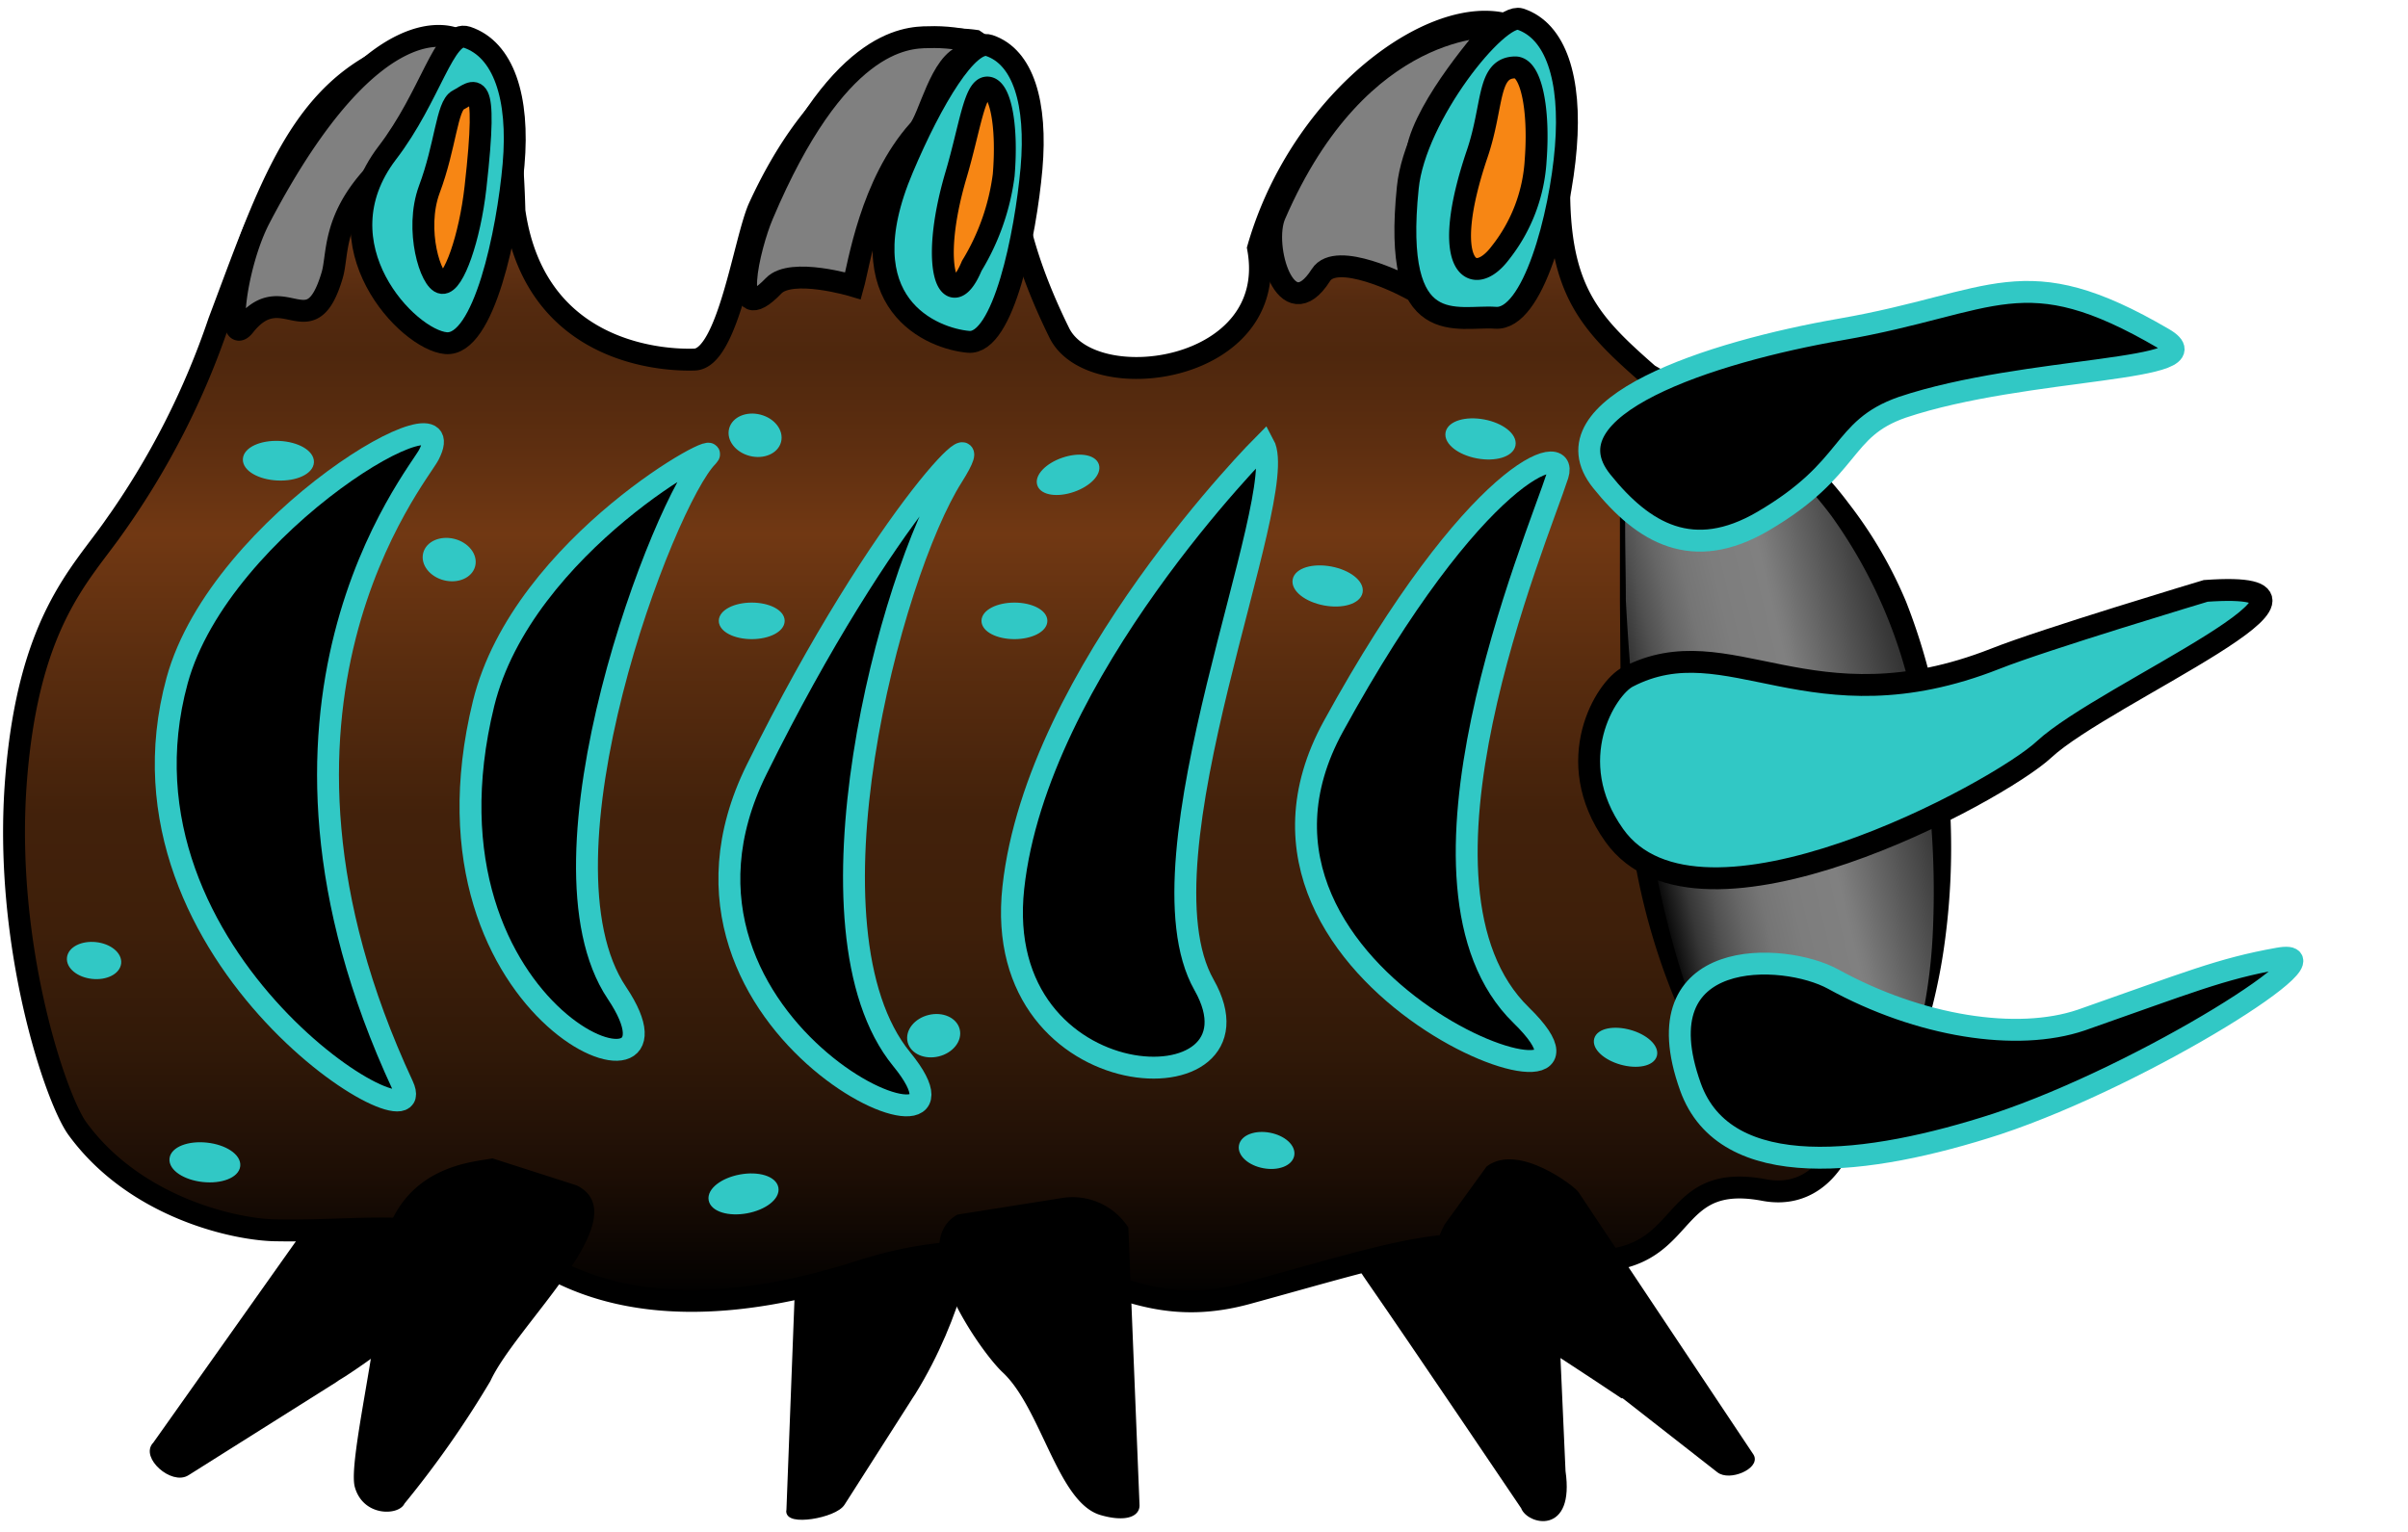 <svg xmlns="http://www.w3.org/2000/svg" xmlns:xlink="http://www.w3.org/1999/xlink" viewBox="0 0 110 70"><defs><style>.cls-1,.cls-2,.cls-3,.cls-4,.cls-5{stroke:#000;}.cls-1,.cls-2,.cls-3,.cls-4,.cls-5,.cls-6,.cls-7{stroke-miterlimit:10;}.cls-1,.cls-6{stroke-width:0.25px;}.cls-2{fill:url(#Новый_образец_градиентной_залив);}.cls-3{fill:gray;}.cls-4,.cls-6{fill:#31c8c5;}.cls-5{fill:#f78614;}.cls-6,.cls-7{stroke:#31c8c5;}.cls-8{fill:url(#Безымянный_градиент_58);}</style><linearGradient id="Новый_образец_градиентной_залив" x1="42.8" y1="59.5" x2="42.8" y2="0.99" gradientUnits="userSpaceOnUse"><stop offset="0"/><stop offset="0.1" stop-color="#1d0e05"/><stop offset="0.2" stop-color="#311908"/><stop offset="0.29" stop-color="#3e1f0a"/><stop offset="0.38" stop-color="#42210b"/><stop offset="0.5" stop-color="#5a2d0f"/><stop offset="0.6" stop-color="#713813"/><stop offset="0.67" stop-color="#5d2e10"/><stop offset="0.74" stop-color="#4e270d"/><stop offset="0.78" stop-color="#542a0f"/><stop offset="0.82" stop-color="#653314"/><stop offset="0.87" stop-color="#82411d"/><stop offset="0.91" stop-color="#984c24"/></linearGradient><linearGradient id="Безымянный_градиент_58" x1="74.52" y1="36.61" x2="92.06" y2="32.4" gradientTransform="matrix(1, 0, 0, 1, 0.03, -0.01)" gradientUnits="userSpaceOnUse"><stop offset="0"/><stop offset="0.03" stop-color="#151515"/><stop offset="0.08" stop-color="#363636"/><stop offset="0.14" stop-color="#515151"/><stop offset="0.2" stop-color="#666"/><stop offset="0.26" stop-color="#757575"/><stop offset="0.34" stop-color="#7d7d7d"/><stop offset="0.46" stop-color="gray"/><stop offset="0.48" stop-color="#7c7c7c"/><stop offset="0.72" stop-color="#3a3a3a"/><stop offset="0.9" stop-color="#101010"/><stop offset="0.99"/></linearGradient></defs><title>атака 1</title><g id="Слой_17" data-name="Слой 17"><path class="cls-1" d="M71.39,67.23l-.25-5.6c0-.13,0-.27,0-.41-.27-4.17-.26-6.07-2.26-7.51l-3.53,0c-.29.13-7.32-1.69-2.75,4.85,1.82,2.62,7,10.3,7,10.3C69.81,69.5,71.8,70.07,71.39,67.23Z"/><path class="cls-1" d="M38.48,68.68l3-4.7c.07-.12.15-.23.22-.34,2.2-3.55,2.89-7.35,2.5-7.42l-3.91-.69c-.31-.05-3.69.89-3.77,1.18L36.05,69C35.88,69.62,38.14,69.25,38.48,68.68Z"/><path class="cls-1" d="M8.55,67.3l6.73-4.24c.13-.1.28-.18.42-.27C20,60,23,56.36,22.64,56.13l-3.19-2.37c-.26-.19-1.19.24-3.52-.23L7.1,66C6.54,66.54,7.88,67.74,8.55,67.3Z"/><path class="cls-2" d="M80.6,54.38c-5.32-1-2.72,4.79-10.83,2.83-3.61-.87-5.91,0-12.8,1.89-6.69,1.83-8.29-4-17.71-1-5.91,1.89-10.45,1.69-13.78,0-5.36-2.71-8.27-1.8-12.8-1.88-1.84,0-6.5-1-9.16-4.67-1-1.41-3.39-8.49-2.78-16,.58-7.16,2.94-9.28,4.47-11.47A36.08,36.08,0,0,0,10,14.7C12.15,9,13.49,4.76,17.34,2.79,21.13,1.5,23.26.41,23.5,9.64c1,7,7.62,6.81,8.23,6.79C33.26,16.38,34,11,34.67,9.49c3.1-6.75,7.19-8,9.87-7.63,3.65,2.45-.62,4.27,3.85,13.35,1.48,3,10.12,1.84,9.08-3.87C60.3,1.49,72-3.63,71.31,6.55c-.46,6.39,1,7.94,4,10.57,2.79,1.57,5.62,4.45,6.3,6.1C82.74,26,87.49,33.6,83.18,38c-2.75,2.83-1,4.82.37,6.94C85.92,48.6,84.64,55.14,80.6,54.38Z"/><path class="cls-3" d="M20.87,1.8s-3.68-2-9,8.16c-1.13,2.16-1.55,6-.7,4.92,1.77-2.24,3,1.07,4-2.29.28-.92,0-2.49,1.88-4.55A68.52,68.52,0,0,0,20.87,1.8Z"/><path class="cls-3" d="M42.42,1.7c-1.08,0-4.22.17-7.58,8.11-.61,1.43-1.56,5.39.5,3.25.81-.85,3.63,0,3.63,0,.26-.93.79-4.66,3-7.12.47-.51,1-3.14,2.14-3.41C46,2.13,43.82,1.64,42.42,1.7Z"/><path class="cls-3" d="M68.3,1.21S62.13.82,58.24,9.82c-.62,1.43.51,5.25,2.1,2.75.71-1.13,3.84.49,3.84.49.88-3.4.24-5.22.66-6.58C65.53,4.26,68.3,1.21,68.3,1.21Z"/><path class="cls-4" d="M23.46,7.52c-.27,3.08-1.35,8.31-3.09,8.16S14.49,11.21,17.68,7c2-2.6,2.62-5.64,3.65-5.3C23,2.26,23.73,4.44,23.46,7.52Z"/><path class="cls-5" d="M19.61,8.66c.75-2,.8-3.83,1.32-4.09.73-.37,1.4-1.39.79,4-.26,2.31-1,4.41-1.52,4.36S18.93,10.51,19.61,8.66Z"/><path class="cls-4" d="M47.12,7.7c-.27,3-1.28,8.06-2.88,7.92s-5.66-1.68-3-7.94c1.34-3.17,3-5.92,3.95-5.6C46.74,2.6,47.38,4.71,47.12,7.7Z"/><path class="cls-5" d="M43.67,8c.63-2.12.84-4,1.43-4s.94,1.72.75,4a10.55,10.55,0,0,1-1.46,4.15C43.43,14.46,42.38,12.38,43.67,8Z"/><path class="cls-4" d="M71.53,6.73c-.25,3.13-1.5,7.92-3.22,7.79s-4.73,1.12-4-5.95c.33-3.29,4.11-8,5.13-7.7C71.08,1.41,71.78,3.61,71.53,6.73Z"/><path class="cls-5" d="M67.49,7c.74-2.2.44-3.91,1.73-3.92.72,0,1.11,1.9.93,4.25a7.5,7.5,0,0,1-1.61,4.22C67.27,13.24,65.73,12.17,67.49,7Z"/><ellipse class="cls-6" cx="12.72" cy="21.06" rx="0.78" ry="1.5" transform="translate(-8.9 32.8) rotate(-87.39)"/><ellipse class="cls-6" cx="34.49" cy="19.88" rx="0.85" ry="1.1" transform="translate(6.74 48.43) rotate(-75.76)"/><ellipse class="cls-6" cx="20.51" cy="25.57" rx="0.85" ry="1.1" transform="translate(-9.31 39.16) rotate(-75.76)"/><ellipse class="cls-6" cx="34.34" cy="28.37" rx="1.38" ry="0.71"/><ellipse class="cls-6" cx="46.34" cy="28.37" rx="1.38" ry="0.71"/><ellipse class="cls-6" cx="48.79" cy="21.7" rx="1.36" ry="0.7" transform="translate(-4.41 17.11) rotate(-19.05)"/><ellipse class="cls-6" cx="60.65" cy="26.77" rx="0.78" ry="1.5" transform="translate(23.14 81.44) rotate(-79.36)"/><ellipse class="cls-6" cx="67.63" cy="20.06" rx="0.78" ry="1.5" transform="translate(35.43 82.82) rotate(-79.36)"/><ellipse class="cls-6" cx="74.26" cy="47.86" rx="0.7" ry="1.36" transform="translate(8.2 106.52) rotate(-74.41)"/><ellipse class="cls-6" cx="57.86" cy="52.56" rx="0.7" ry="1.16" transform="translate(-4.48 99.73) rotate(-79.36)"/><ellipse class="cls-6" cx="34.3" cy="54.56" rx="1.5" ry="0.78" transform="matrix(0.98, -0.18, 0.18, 0.98, -9.47, 7.26)"/><ellipse class="cls-6" cx="9.36" cy="53.11" rx="0.78" ry="1.5" transform="translate(-44.45 56.7) rotate(-83.82)"/><ellipse class="cls-6" cx="4.29" cy="43.89" rx="0.72" ry="1.12" transform="translate(-39.8 43.43) rotate(-83.82)"/><ellipse class="cls-6" cx="42.65" cy="47.33" rx="1.1" ry="0.85" transform="translate(-10.02 11.48) rotate(-13.74)"/><path class="cls-1" d="M16.33,67.92c-.3-1.06,1.11-6.82,1.08-8.86-.06-5.64,4.05-5.8,5.08-6l3.8,1.22c2.69,1.31-2.82,6.2-4,8.77a45.39,45.39,0,0,1-3.92,5.59C18.18,69.1,16.69,69.19,16.33,67.92Z"/><path class="cls-1" d="M51.93,68.78l-.51-12.65a2.91,2.91,0,0,0-2.91-1.26l-4.73.75c-2.23,1.28,1.12,6.08,2.11,7,1.78,1.66,2.54,5.95,4.42,6.49C51.26,69.39,51.94,69.25,51.93,68.78Z"/><path class="cls-1" d="M80,66.54l-8-12c-.15-.23-2.64-2.16-4-1.15L66.11,56c-1.26,2.24.88,3,8,7.77l.06,0,4.35,3.4C79,67.56,80.27,67,80,66.54Z"/><path class="cls-7" d="M71.16,21.7c-.94,2.94-7.73,18.78-1.67,24.69S54.43,45,60.91,33.19,71.68,20.07,71.16,21.7Z"/><path class="cls-7" d="M43.51,21.77c-2.85,4.49-7.15,20.72-2.32,26.63s-12.54-1.26-6.63-13.23S45.66,18.37,43.51,21.77Z"/><path class="cls-7" d="M57.73,20.31C59,22.65,51.73,39.23,55,45s-9.79,5.44-8.71-4.44S57.73,20.31,57.73,20.31Z"/><path class="cls-7" d="M32.32,20.86c-2,2-8.24,18.4-4.14,24.51s-9.66,1.36-6.09-13.22C23.88,24.86,33.32,19.84,32.32,20.86Z"/><path class="cls-7" d="M19.59,20.78c-.51,1-9.29,11.43-1.19,28.83C19.92,52.88,4.6,43.9,8.09,31.1,10.07,23.86,21.37,17.35,19.59,20.78Z"/><path class="cls-8" d="M85.13,52c-3.75,2.6-9.1-2.93-10.54-16.57-.34-3.3-1-16.21,0-16.9,2.5-1.78,10.26,2.25,12.87,11.73C90.15,40,88.16,49.9,85.13,52Z"/><path d="M85.16,52.05a3.34,3.34,0,0,1-2.45.6,4.74,4.74,0,0,1-2.3-1.1,13.08,13.08,0,0,1-3.1-4.09,30.51,30.51,0,0,1-2.88-9.82c-.11-.85-.21-1.7-.28-2.55s-.09-1.7-.11-2.55L74,27.44l0-2.54c0-.85,0-1.7,0-2.55s0-1.7.09-2.56a3.1,3.1,0,0,1,.33-1.36,2.39,2.39,0,0,1,1.34-.57,8,8,0,0,1,5,1.58A15.89,15.89,0,0,1,84.45,23a19.82,19.82,0,0,1,2.62,4.49,27.7,27.7,0,0,1,1.44,5,31.83,31.83,0,0,1,.37,10.24,26.58,26.58,0,0,1-1.11,5,15.22,15.22,0,0,1-1,2.35A5.84,5.84,0,0,1,85.16,52.05ZM85.1,52a8.13,8.13,0,0,0,2.43-4.32,24.68,24.68,0,0,0,.76-5,40.18,40.18,0,0,0-.07-5,45.91,45.91,0,0,0-.71-5,22.35,22.35,0,0,0-3.83-9.08,16.4,16.4,0,0,0-3.49-3.47,7.68,7.68,0,0,0-4.45-1.69,2.64,2.64,0,0,0-.56.11l-.25.1-.19.11a3.13,3.13,0,0,0-.28,1.08,21.05,21.05,0,0,0-.19,2.52c-.07,1.69,0,3.38,0,5.07.18,3.38.5,6.77,1,10.08a42.05,42.05,0,0,0,2.52,9.71,12.35,12.35,0,0,0,2.74,4.16,4.51,4.51,0,0,0,2.18,1.14A3.18,3.18,0,0,0,85.1,52Z"/><path class="cls-4" d="M100.76,27s-7.4,2.22-9.61,3.1c-8.43,3.32-12.18-1.56-16.79.83-1,.51-3.06,3.81-.62,7.24,3.88,5.46,17.58-2,19.64-3.93C96.14,31.68,108.59,26.44,100.76,27Z"/><path class="cls-7" d="M104.08,43.8c-2.64.47-4.12,1.1-9,2.81-2.94,1-7.4.3-11.34-1.87-2.26-1.24-8.83-1.53-6.52,4.92,1.59,4.45,8.16,3.6,14,1.7C98.05,49.09,107.23,43.24,104.08,43.8Z"/><path class="cls-7" d="M98.83,15.47c2.6,1.52-6.3,1.25-11.93,3.14-2.87,1-2.22,2.78-6.37,5.21-3.2,1.87-5.45.55-7.36-1.83-2.75-3.42,5-5.91,10.93-6.94C91.17,13.82,92.4,11.71,98.83,15.47Z"/></g></svg>